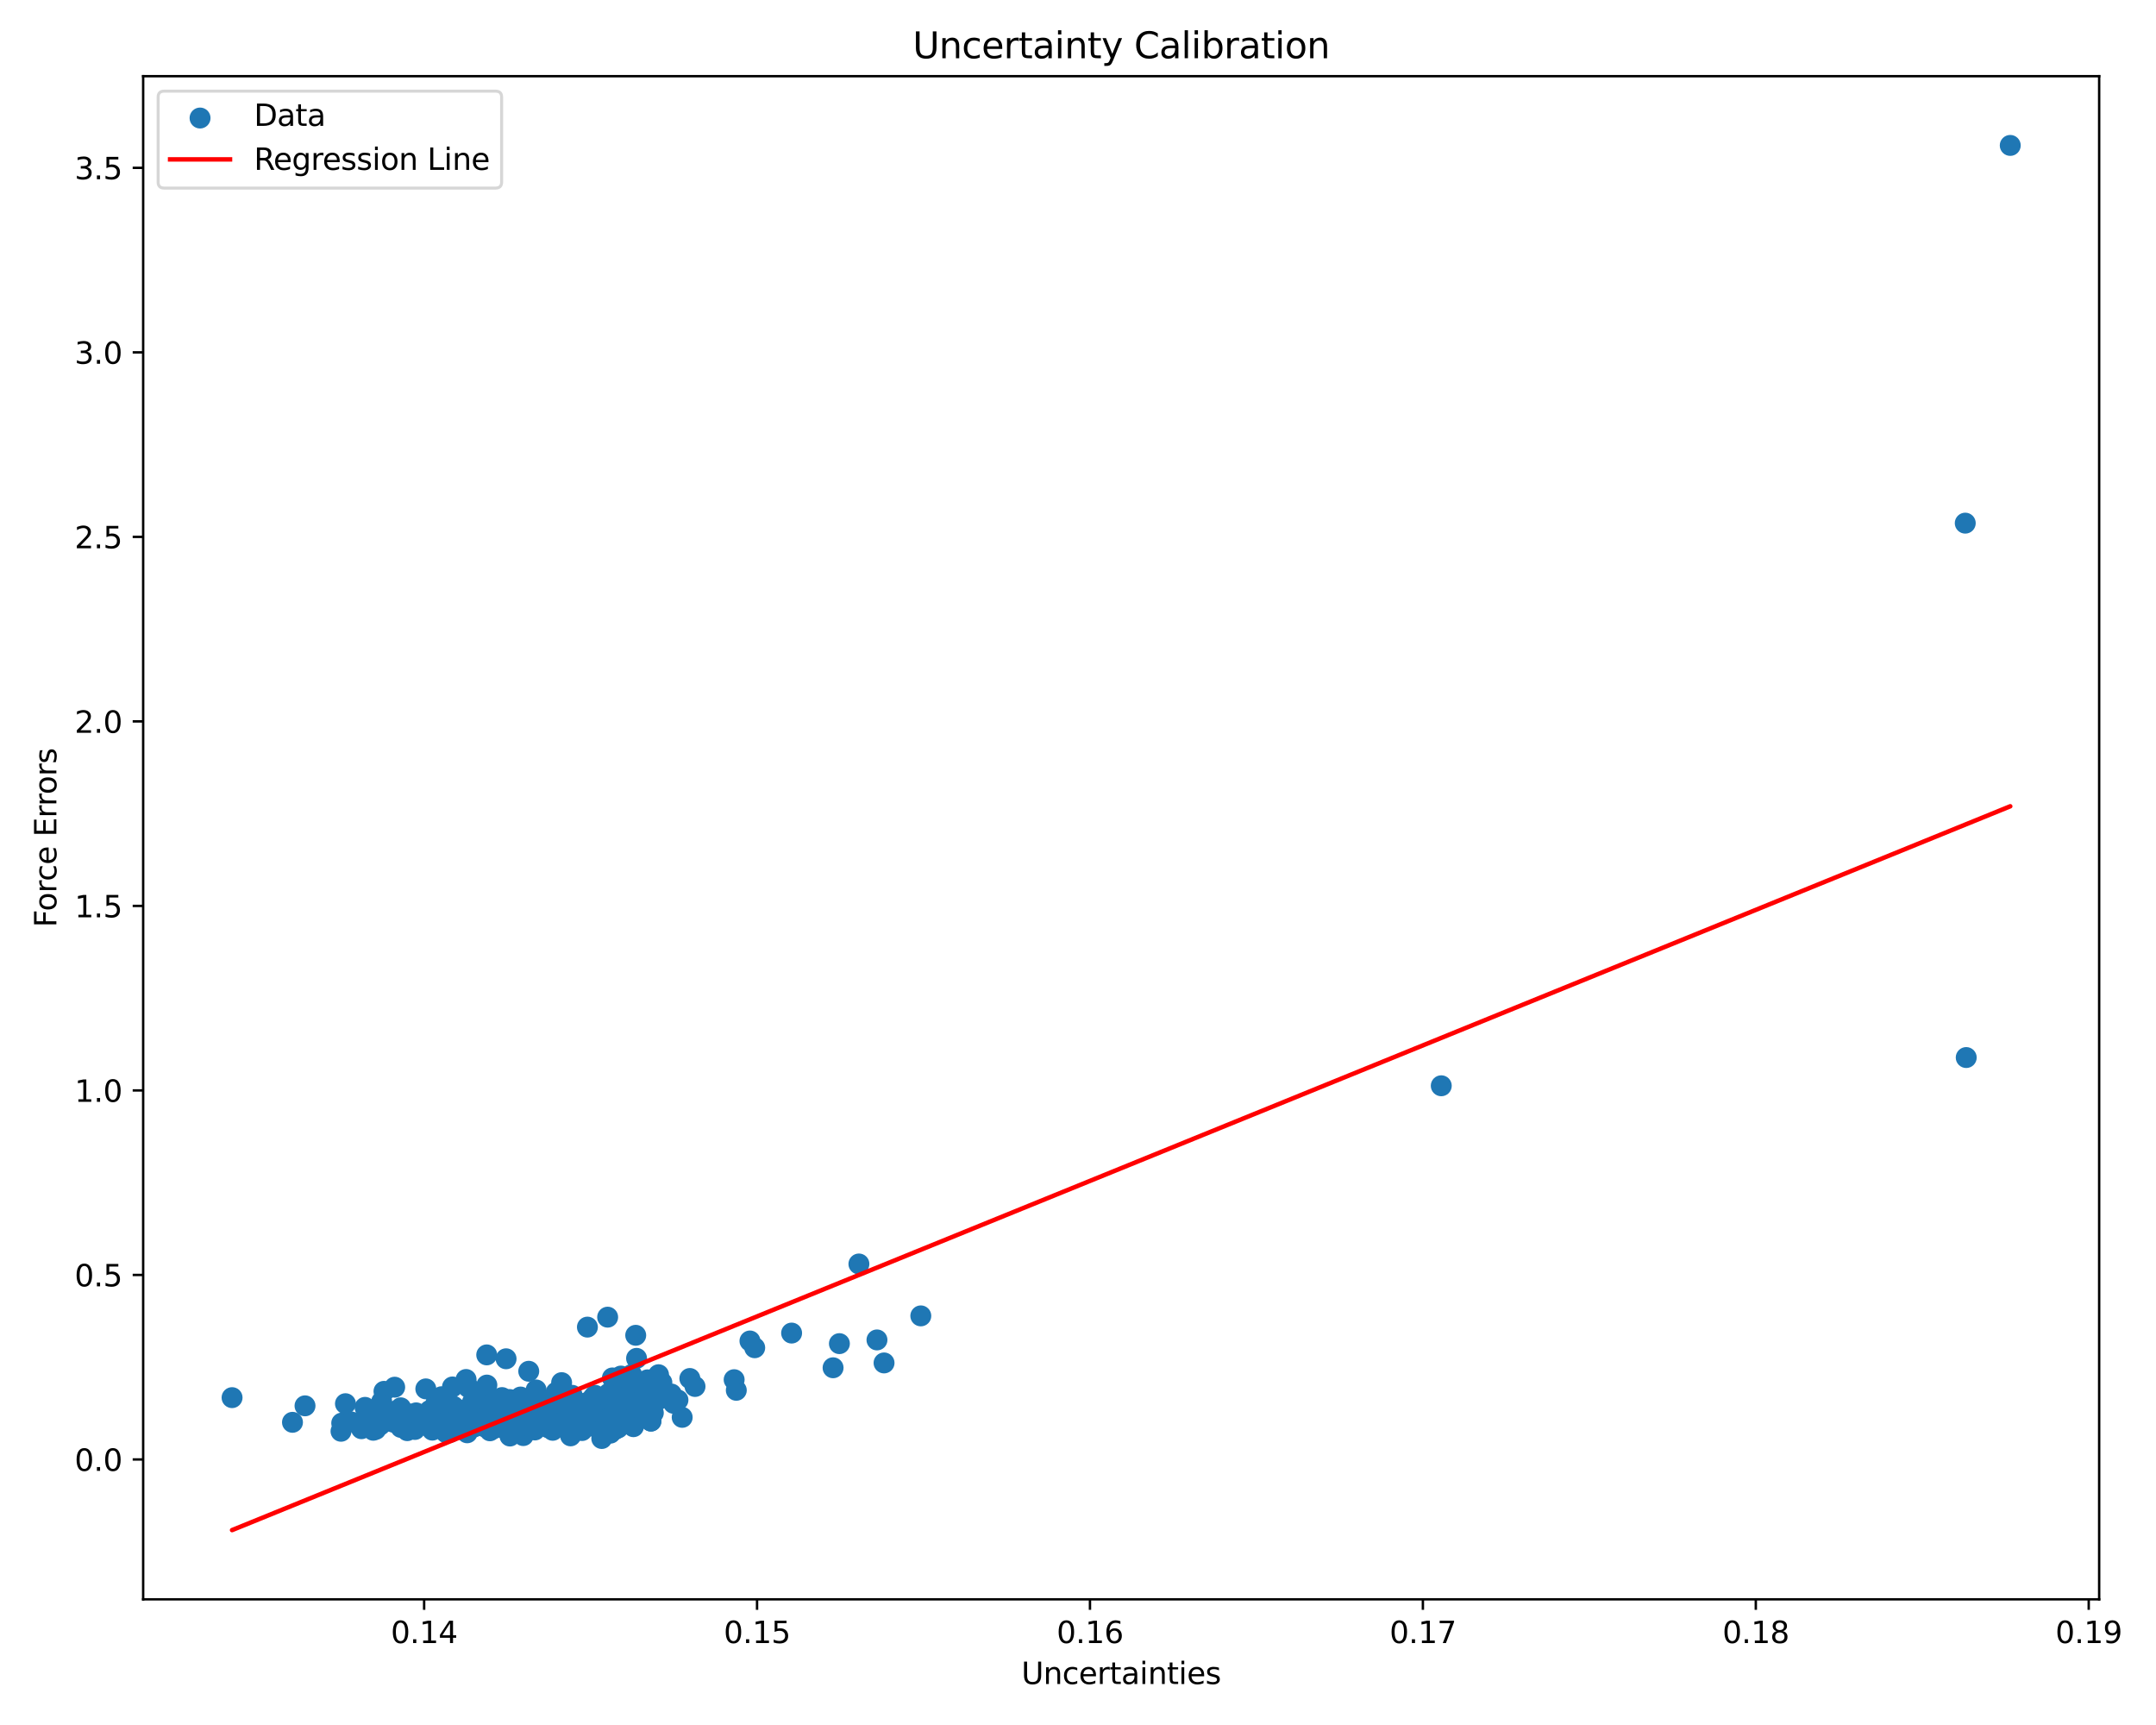 <?xml version="1.0" encoding="utf-8" standalone="no"?>
<!DOCTYPE svg PUBLIC "-//W3C//DTD SVG 1.1//EN"
  "http://www.w3.org/Graphics/SVG/1.1/DTD/svg11.dtd">
<svg xmlns:xlink="http://www.w3.org/1999/xlink" width="720pt" height="576pt" viewBox="0 0 720 576" xmlns="http://www.w3.org/2000/svg" version="1.1">
 <defs>
  <style type="text/css">*{stroke-linejoin: round; stroke-linecap: butt}</style>
 </defs>
 <g id="figure_1">
  <g id="patch_1">
   <path d="M 0 576 
L 720 576 
L 720 0 
L 0 0 
z
" style="fill: #ffffff"/>
  </g>
  <g id="axes_1">
   <g id="patch_2">
    <path d="M 47.81 534.04 
L 701.019 534.04 
L 701.019 25.44 
L 47.81 25.44 
z
" style="fill: #ffffff"/>
   </g>
   <g id="PathCollection_1">
    <defs>
     <path id="m3837bfb528" d="M 0 3 
C 0.796 3 1.559 2.684 2.121 2.121 
C 2.684 1.559 3 0.796 3 0 
C 3 -0.796 2.684 -1.559 2.121 -2.121 
C 1.559 -2.684 0.796 -3 0 -3 
C -0.796 -3 -1.559 -2.684 -2.121 -2.121 
C -2.684 -1.559 -3 -0.796 -3 0 
C -3 0.796 -2.684 1.559 -2.121 2.121 
C -1.559 2.684 -0.796 3 0 3 
z
" style="stroke: #1f77b4"/>
    </defs>
    <g clip-path="url(#p2c89326de8)">
     <use xlink:href="#m3837bfb528" x="205.276" y="468.206" style="fill: #1f77b4; stroke: #1f77b4"/>
     <use xlink:href="#m3837bfb528" x="198.044" y="466.686" style="fill: #1f77b4; stroke: #1f77b4"/>
     <use xlink:href="#m3837bfb528" x="151.383" y="470.582" style="fill: #1f77b4; stroke: #1f77b4"/>
     <use xlink:href="#m3837bfb528" x="180.453" y="475.119" style="fill: #1f77b4; stroke: #1f77b4"/>
     <use xlink:href="#m3837bfb528" x="178.59" y="474.355" style="fill: #1f77b4; stroke: #1f77b4"/>
     <use xlink:href="#m3837bfb528" x="220.013" y="467.284" style="fill: #1f77b4; stroke: #1f77b4"/>
     <use xlink:href="#m3837bfb528" x="161.855" y="474.592" style="fill: #1f77b4; stroke: #1f77b4"/>
     <use xlink:href="#m3837bfb528" x="170.534" y="472.028" style="fill: #1f77b4; stroke: #1f77b4"/>
     <use xlink:href="#m3837bfb528" x="165.553" y="473.364" style="fill: #1f77b4; stroke: #1f77b4"/>
     <use xlink:href="#m3837bfb528" x="124.647" y="477.582" style="fill: #1f77b4; stroke: #1f77b4"/>
     <use xlink:href="#m3837bfb528" x="196.168" y="443.141" style="fill: #1f77b4; stroke: #1f77b4"/>
     <use xlink:href="#m3837bfb528" x="174.613" y="470.317" style="fill: #1f77b4; stroke: #1f77b4"/>
     <use xlink:href="#m3837bfb528" x="212.583" y="453.574" style="fill: #1f77b4; stroke: #1f77b4"/>
     <use xlink:href="#m3837bfb528" x="183.291" y="473.04" style="fill: #1f77b4; stroke: #1f77b4"/>
     <use xlink:href="#m3837bfb528" x="206.288" y="470.741" style="fill: #1f77b4; stroke: #1f77b4"/>
     <use xlink:href="#m3837bfb528" x="147.61" y="470.49" style="fill: #1f77b4; stroke: #1f77b4"/>
     <use xlink:href="#m3837bfb528" x="163.619" y="477.76" style="fill: #1f77b4; stroke: #1f77b4"/>
     <use xlink:href="#m3837bfb528" x="137.217" y="474.039" style="fill: #1f77b4; stroke: #1f77b4"/>
     <use xlink:href="#m3837bfb528" x="157.89" y="472.947" style="fill: #1f77b4; stroke: #1f77b4"/>
     <use xlink:href="#m3837bfb528" x="101.862" y="469.425" style="fill: #1f77b4; stroke: #1f77b4"/>
     <use xlink:href="#m3837bfb528" x="190.961" y="467.62" style="fill: #1f77b4; stroke: #1f77b4"/>
     <use xlink:href="#m3837bfb528" x="138.551" y="477.317" style="fill: #1f77b4; stroke: #1f77b4"/>
     <use xlink:href="#m3837bfb528" x="221.033" y="461.633" style="fill: #1f77b4; stroke: #1f77b4"/>
     <use xlink:href="#m3837bfb528" x="207.223" y="471.817" style="fill: #1f77b4; stroke: #1f77b4"/>
     <use xlink:href="#m3837bfb528" x="170.047" y="471.758" style="fill: #1f77b4; stroke: #1f77b4"/>
     <use xlink:href="#m3837bfb528" x="159.608" y="467.199" style="fill: #1f77b4; stroke: #1f77b4"/>
     <use xlink:href="#m3837bfb528" x="175.649" y="473.321" style="fill: #1f77b4; stroke: #1f77b4"/>
     <use xlink:href="#m3837bfb528" x="165.899" y="474.338" style="fill: #1f77b4; stroke: #1f77b4"/>
     <use xlink:href="#m3837bfb528" x="210.886" y="470.489" style="fill: #1f77b4; stroke: #1f77b4"/>
     <use xlink:href="#m3837bfb528" x="170.479" y="467.953" style="fill: #1f77b4; stroke: #1f77b4"/>
     <use xlink:href="#m3837bfb528" x="203.382" y="475.964" style="fill: #1f77b4; stroke: #1f77b4"/>
     <use xlink:href="#m3837bfb528" x="113.881" y="477.92" style="fill: #1f77b4; stroke: #1f77b4"/>
     <use xlink:href="#m3837bfb528" x="201.623" y="473.763" style="fill: #1f77b4; stroke: #1f77b4"/>
     <use xlink:href="#m3837bfb528" x="115.366" y="468.713" style="fill: #1f77b4; stroke: #1f77b4"/>
     <use xlink:href="#m3837bfb528" x="181.161" y="467.62" style="fill: #1f77b4; stroke: #1f77b4"/>
     <use xlink:href="#m3837bfb528" x="165.694" y="474.915" style="fill: #1f77b4; stroke: #1f77b4"/>
     <use xlink:href="#m3837bfb528" x="188.082" y="468.267" style="fill: #1f77b4; stroke: #1f77b4"/>
     <use xlink:href="#m3837bfb528" x="200.959" y="480.337" style="fill: #1f77b4; stroke: #1f77b4"/>
     <use xlink:href="#m3837bfb528" x="176.589" y="474.601" style="fill: #1f77b4; stroke: #1f77b4"/>
     <use xlink:href="#m3837bfb528" x="165.437" y="471.989" style="fill: #1f77b4; stroke: #1f77b4"/>
     <use xlink:href="#m3837bfb528" x="148.962" y="478.391" style="fill: #1f77b4; stroke: #1f77b4"/>
     <use xlink:href="#m3837bfb528" x="170.536" y="473.492" style="fill: #1f77b4; stroke: #1f77b4"/>
     <use xlink:href="#m3837bfb528" x="245.17" y="460.696" style="fill: #1f77b4; stroke: #1f77b4"/>
     <use xlink:href="#m3837bfb528" x="193.247" y="474.214" style="fill: #1f77b4; stroke: #1f77b4"/>
     <use xlink:href="#m3837bfb528" x="158.36" y="476.479" style="fill: #1f77b4; stroke: #1f77b4"/>
     <use xlink:href="#m3837bfb528" x="227.817" y="473.271" style="fill: #1f77b4; stroke: #1f77b4"/>
     <use xlink:href="#m3837bfb528" x="169.005" y="453.713" style="fill: #1f77b4; stroke: #1f77b4"/>
     <use xlink:href="#m3837bfb528" x="182.46" y="475.296" style="fill: #1f77b4; stroke: #1f77b4"/>
     <use xlink:href="#m3837bfb528" x="159.415" y="475.01" style="fill: #1f77b4; stroke: #1f77b4"/>
     <use xlink:href="#m3837bfb528" x="168.29" y="476.923" style="fill: #1f77b4; stroke: #1f77b4"/>
     <use xlink:href="#m3837bfb528" x="198.559" y="474.419" style="fill: #1f77b4; stroke: #1f77b4"/>
     <use xlink:href="#m3837bfb528" x="126.949" y="475.844" style="fill: #1f77b4; stroke: #1f77b4"/>
     <use xlink:href="#m3837bfb528" x="212.578" y="474.291" style="fill: #1f77b4; stroke: #1f77b4"/>
     <use xlink:href="#m3837bfb528" x="159.152" y="476.055" style="fill: #1f77b4; stroke: #1f77b4"/>
     <use xlink:href="#m3837bfb528" x="122.568" y="471.098" style="fill: #1f77b4; stroke: #1f77b4"/>
     <use xlink:href="#m3837bfb528" x="209.482" y="461.861" style="fill: #1f77b4; stroke: #1f77b4"/>
     <use xlink:href="#m3837bfb528" x="191.925" y="473.067" style="fill: #1f77b4; stroke: #1f77b4"/>
     <use xlink:href="#m3837bfb528" x="671.328" y="48.558" style="fill: #1f77b4; stroke: #1f77b4"/>
     <use xlink:href="#m3837bfb528" x="97.675" y="474.929" style="fill: #1f77b4; stroke: #1f77b4"/>
     <use xlink:href="#m3837bfb528" x="146.445" y="474.002" style="fill: #1f77b4; stroke: #1f77b4"/>
     <use xlink:href="#m3837bfb528" x="151.109" y="463.121" style="fill: #1f77b4; stroke: #1f77b4"/>
     <use xlink:href="#m3837bfb528" x="169.479" y="474.263" style="fill: #1f77b4; stroke: #1f77b4"/>
     <use xlink:href="#m3837bfb528" x="148.838" y="473.125" style="fill: #1f77b4; stroke: #1f77b4"/>
     <use xlink:href="#m3837bfb528" x="161.867" y="464.054" style="fill: #1f77b4; stroke: #1f77b4"/>
     <use xlink:href="#m3837bfb528" x="161.421" y="476.255" style="fill: #1f77b4; stroke: #1f77b4"/>
     <use xlink:href="#m3837bfb528" x="158.055" y="473.009" style="fill: #1f77b4; stroke: #1f77b4"/>
     <use xlink:href="#m3837bfb528" x="206.401" y="476.825" style="fill: #1f77b4; stroke: #1f77b4"/>
     <use xlink:href="#m3837bfb528" x="186.689" y="475.704" style="fill: #1f77b4; stroke: #1f77b4"/>
     <use xlink:href="#m3837bfb528" x="146.584" y="476" style="fill: #1f77b4; stroke: #1f77b4"/>
     <use xlink:href="#m3837bfb528" x="187.809" y="474.459" style="fill: #1f77b4; stroke: #1f77b4"/>
     <use xlink:href="#m3837bfb528" x="148.884" y="468.071" style="fill: #1f77b4; stroke: #1f77b4"/>
     <use xlink:href="#m3837bfb528" x="147.573" y="475.132" style="fill: #1f77b4; stroke: #1f77b4"/>
     <use xlink:href="#m3837bfb528" x="167.151" y="473.68" style="fill: #1f77b4; stroke: #1f77b4"/>
     <use xlink:href="#m3837bfb528" x="200.565" y="471.841" style="fill: #1f77b4; stroke: #1f77b4"/>
     <use xlink:href="#m3837bfb528" x="158.665" y="475.024" style="fill: #1f77b4; stroke: #1f77b4"/>
     <use xlink:href="#m3837bfb528" x="174.875" y="475.345" style="fill: #1f77b4; stroke: #1f77b4"/>
     <use xlink:href="#m3837bfb528" x="202.926" y="439.818" style="fill: #1f77b4; stroke: #1f77b4"/>
     <use xlink:href="#m3837bfb528" x="174.752" y="479.36" style="fill: #1f77b4; stroke: #1f77b4"/>
     <use xlink:href="#m3837bfb528" x="145.706" y="474.3" style="fill: #1f77b4; stroke: #1f77b4"/>
     <use xlink:href="#m3837bfb528" x="176.793" y="471.691" style="fill: #1f77b4; stroke: #1f77b4"/>
     <use xlink:href="#m3837bfb528" x="163.895" y="471.123" style="fill: #1f77b4; stroke: #1f77b4"/>
     <use xlink:href="#m3837bfb528" x="208.511" y="474.867" style="fill: #1f77b4; stroke: #1f77b4"/>
     <use xlink:href="#m3837bfb528" x="192.984" y="469.475" style="fill: #1f77b4; stroke: #1f77b4"/>
     <use xlink:href="#m3837bfb528" x="148.402" y="475.207" style="fill: #1f77b4; stroke: #1f77b4"/>
     <use xlink:href="#m3837bfb528" x="245.889" y="464.239" style="fill: #1f77b4; stroke: #1f77b4"/>
     <use xlink:href="#m3837bfb528" x="191.542" y="471.9" style="fill: #1f77b4; stroke: #1f77b4"/>
     <use xlink:href="#m3837bfb528" x="191.056" y="467.889" style="fill: #1f77b4; stroke: #1f77b4"/>
     <use xlink:href="#m3837bfb528" x="210.343" y="464.394" style="fill: #1f77b4; stroke: #1f77b4"/>
     <use xlink:href="#m3837bfb528" x="210.934" y="458.99" style="fill: #1f77b4; stroke: #1f77b4"/>
     <use xlink:href="#m3837bfb528" x="156.589" y="472.825" style="fill: #1f77b4; stroke: #1f77b4"/>
     <use xlink:href="#m3837bfb528" x="176.891" y="475.08" style="fill: #1f77b4; stroke: #1f77b4"/>
     <use xlink:href="#m3837bfb528" x="162.59" y="462.496" style="fill: #1f77b4; stroke: #1f77b4"/>
     <use xlink:href="#m3837bfb528" x="207.303" y="473.862" style="fill: #1f77b4; stroke: #1f77b4"/>
     <use xlink:href="#m3837bfb528" x="190.949" y="469.582" style="fill: #1f77b4; stroke: #1f77b4"/>
     <use xlink:href="#m3837bfb528" x="205.362" y="477.338" style="fill: #1f77b4; stroke: #1f77b4"/>
     <use xlink:href="#m3837bfb528" x="198.708" y="465.91" style="fill: #1f77b4; stroke: #1f77b4"/>
     <use xlink:href="#m3837bfb528" x="175.245" y="474.897" style="fill: #1f77b4; stroke: #1f77b4"/>
     <use xlink:href="#m3837bfb528" x="191.252" y="470.79" style="fill: #1f77b4; stroke: #1f77b4"/>
     <use xlink:href="#m3837bfb528" x="140.124" y="474.182" style="fill: #1f77b4; stroke: #1f77b4"/>
     <use xlink:href="#m3837bfb528" x="212.455" y="471.137" style="fill: #1f77b4; stroke: #1f77b4"/>
     <use xlink:href="#m3837bfb528" x="150.03" y="474.578" style="fill: #1f77b4; stroke: #1f77b4"/>
     <use xlink:href="#m3837bfb528" x="192.086" y="475.077" style="fill: #1f77b4; stroke: #1f77b4"/>
     <use xlink:href="#m3837bfb528" x="164.944" y="469.486" style="fill: #1f77b4; stroke: #1f77b4"/>
     <use xlink:href="#m3837bfb528" x="167.271" y="474.507" style="fill: #1f77b4; stroke: #1f77b4"/>
     <use xlink:href="#m3837bfb528" x="190.369" y="474.856" style="fill: #1f77b4; stroke: #1f77b4"/>
     <use xlink:href="#m3837bfb528" x="175.239" y="474.478" style="fill: #1f77b4; stroke: #1f77b4"/>
     <use xlink:href="#m3837bfb528" x="133.871" y="476.636" style="fill: #1f77b4; stroke: #1f77b4"/>
     <use xlink:href="#m3837bfb528" x="163.21" y="476.151" style="fill: #1f77b4; stroke: #1f77b4"/>
     <use xlink:href="#m3837bfb528" x="200.114" y="472.956" style="fill: #1f77b4; stroke: #1f77b4"/>
     <use xlink:href="#m3837bfb528" x="135.84" y="475.82" style="fill: #1f77b4; stroke: #1f77b4"/>
     <use xlink:href="#m3837bfb528" x="178.72" y="475.769" style="fill: #1f77b4; stroke: #1f77b4"/>
     <use xlink:href="#m3837bfb528" x="160.622" y="474.084" style="fill: #1f77b4; stroke: #1f77b4"/>
     <use xlink:href="#m3837bfb528" x="194.383" y="477.679" style="fill: #1f77b4; stroke: #1f77b4"/>
     <use xlink:href="#m3837bfb528" x="210.99" y="472.27" style="fill: #1f77b4; stroke: #1f77b4"/>
     <use xlink:href="#m3837bfb528" x="147.682" y="472.361" style="fill: #1f77b4; stroke: #1f77b4"/>
     <use xlink:href="#m3837bfb528" x="185.105" y="470.231" style="fill: #1f77b4; stroke: #1f77b4"/>
     <use xlink:href="#m3837bfb528" x="185.923" y="472.68" style="fill: #1f77b4; stroke: #1f77b4"/>
     <use xlink:href="#m3837bfb528" x="172.521" y="468.895" style="fill: #1f77b4; stroke: #1f77b4"/>
     <use xlink:href="#m3837bfb528" x="207.911" y="467.132" style="fill: #1f77b4; stroke: #1f77b4"/>
     <use xlink:href="#m3837bfb528" x="160.301" y="471.393" style="fill: #1f77b4; stroke: #1f77b4"/>
     <use xlink:href="#m3837bfb528" x="203.258" y="465.297" style="fill: #1f77b4; stroke: #1f77b4"/>
     <use xlink:href="#m3837bfb528" x="165.806" y="470.716" style="fill: #1f77b4; stroke: #1f77b4"/>
     <use xlink:href="#m3837bfb528" x="150.654" y="473.167" style="fill: #1f77b4; stroke: #1f77b4"/>
     <use xlink:href="#m3837bfb528" x="209.377" y="460.291" style="fill: #1f77b4; stroke: #1f77b4"/>
     <use xlink:href="#m3837bfb528" x="161.705" y="474.251" style="fill: #1f77b4; stroke: #1f77b4"/>
     <use xlink:href="#m3837bfb528" x="195.269" y="470.259" style="fill: #1f77b4; stroke: #1f77b4"/>
     <use xlink:href="#m3837bfb528" x="159.745" y="475.457" style="fill: #1f77b4; stroke: #1f77b4"/>
     <use xlink:href="#m3837bfb528" x="172.703" y="469.934" style="fill: #1f77b4; stroke: #1f77b4"/>
     <use xlink:href="#m3837bfb528" x="209.47" y="466.417" style="fill: #1f77b4; stroke: #1f77b4"/>
     <use xlink:href="#m3837bfb528" x="192.491" y="471.833" style="fill: #1f77b4; stroke: #1f77b4"/>
     <use xlink:href="#m3837bfb528" x="162.415" y="476.646" style="fill: #1f77b4; stroke: #1f77b4"/>
     <use xlink:href="#m3837bfb528" x="202.916" y="473.959" style="fill: #1f77b4; stroke: #1f77b4"/>
     <use xlink:href="#m3837bfb528" x="171.821" y="473.28" style="fill: #1f77b4; stroke: #1f77b4"/>
     <use xlink:href="#m3837bfb528" x="131.669" y="472.419" style="fill: #1f77b4; stroke: #1f77b4"/>
     <use xlink:href="#m3837bfb528" x="151.125" y="471.863" style="fill: #1f77b4; stroke: #1f77b4"/>
     <use xlink:href="#m3837bfb528" x="154.495" y="472.552" style="fill: #1f77b4; stroke: #1f77b4"/>
     <use xlink:href="#m3837bfb528" x="158.163" y="473.208" style="fill: #1f77b4; stroke: #1f77b4"/>
     <use xlink:href="#m3837bfb528" x="206.413" y="466.875" style="fill: #1f77b4; stroke: #1f77b4"/>
     <use xlink:href="#m3837bfb528" x="131.697" y="471.277" style="fill: #1f77b4; stroke: #1f77b4"/>
     <use xlink:href="#m3837bfb528" x="220.338" y="462.475" style="fill: #1f77b4; stroke: #1f77b4"/>
     <use xlink:href="#m3837bfb528" x="194.705" y="476.294" style="fill: #1f77b4; stroke: #1f77b4"/>
     <use xlink:href="#m3837bfb528" x="151.249" y="473.619" style="fill: #1f77b4; stroke: #1f77b4"/>
     <use xlink:href="#m3837bfb528" x="149.942" y="476.225" style="fill: #1f77b4; stroke: #1f77b4"/>
     <use xlink:href="#m3837bfb528" x="217.39" y="474.519" style="fill: #1f77b4; stroke: #1f77b4"/>
     <use xlink:href="#m3837bfb528" x="173.686" y="475.841" style="fill: #1f77b4; stroke: #1f77b4"/>
     <use xlink:href="#m3837bfb528" x="163.961" y="474.919" style="fill: #1f77b4; stroke: #1f77b4"/>
     <use xlink:href="#m3837bfb528" x="186.432" y="466.185" style="fill: #1f77b4; stroke: #1f77b4"/>
     <use xlink:href="#m3837bfb528" x="194.572" y="471.582" style="fill: #1f77b4; stroke: #1f77b4"/>
     <use xlink:href="#m3837bfb528" x="307.506" y="439.39" style="fill: #1f77b4; stroke: #1f77b4"/>
     <use xlink:href="#m3837bfb528" x="142.204" y="463.768" style="fill: #1f77b4; stroke: #1f77b4"/>
     <use xlink:href="#m3837bfb528" x="137.369" y="475.763" style="fill: #1f77b4; stroke: #1f77b4"/>
     <use xlink:href="#m3837bfb528" x="204.606" y="474.055" style="fill: #1f77b4; stroke: #1f77b4"/>
     <use xlink:href="#m3837bfb528" x="215.654" y="471.583" style="fill: #1f77b4; stroke: #1f77b4"/>
     <use xlink:href="#m3837bfb528" x="147.36" y="470.425" style="fill: #1f77b4; stroke: #1f77b4"/>
     <use xlink:href="#m3837bfb528" x="153.218" y="473.105" style="fill: #1f77b4; stroke: #1f77b4"/>
     <use xlink:href="#m3837bfb528" x="189.857" y="472.947" style="fill: #1f77b4; stroke: #1f77b4"/>
     <use xlink:href="#m3837bfb528" x="209.157" y="468.383" style="fill: #1f77b4; stroke: #1f77b4"/>
     <use xlink:href="#m3837bfb528" x="216.196" y="465.836" style="fill: #1f77b4; stroke: #1f77b4"/>
     <use xlink:href="#m3837bfb528" x="656.301" y="174.686" style="fill: #1f77b4; stroke: #1f77b4"/>
     <use xlink:href="#m3837bfb528" x="165.723" y="472.792" style="fill: #1f77b4; stroke: #1f77b4"/>
     <use xlink:href="#m3837bfb528" x="481.315" y="362.554" style="fill: #1f77b4; stroke: #1f77b4"/>
     <use xlink:href="#m3837bfb528" x="134.997" y="475.174" style="fill: #1f77b4; stroke: #1f77b4"/>
     <use xlink:href="#m3837bfb528" x="173.686" y="473.157" style="fill: #1f77b4; stroke: #1f77b4"/>
     <use xlink:href="#m3837bfb528" x="167.922" y="473.5" style="fill: #1f77b4; stroke: #1f77b4"/>
     <use xlink:href="#m3837bfb528" x="202.473" y="467.616" style="fill: #1f77b4; stroke: #1f77b4"/>
     <use xlink:href="#m3837bfb528" x="120.834" y="474.475" style="fill: #1f77b4; stroke: #1f77b4"/>
     <use xlink:href="#m3837bfb528" x="156.84" y="475.07" style="fill: #1f77b4; stroke: #1f77b4"/>
     <use xlink:href="#m3837bfb528" x="292.865" y="447.419" style="fill: #1f77b4; stroke: #1f77b4"/>
     <use xlink:href="#m3837bfb528" x="203.822" y="468.801" style="fill: #1f77b4; stroke: #1f77b4"/>
     <use xlink:href="#m3837bfb528" x="185.182" y="471.473" style="fill: #1f77b4; stroke: #1f77b4"/>
     <use xlink:href="#m3837bfb528" x="212.298" y="445.873" style="fill: #1f77b4; stroke: #1f77b4"/>
     <use xlink:href="#m3837bfb528" x="165.859" y="476.335" style="fill: #1f77b4; stroke: #1f77b4"/>
     <use xlink:href="#m3837bfb528" x="214.457" y="465.837" style="fill: #1f77b4; stroke: #1f77b4"/>
     <use xlink:href="#m3837bfb528" x="215.784" y="467.731" style="fill: #1f77b4; stroke: #1f77b4"/>
     <use xlink:href="#m3837bfb528" x="202.634" y="466.375" style="fill: #1f77b4; stroke: #1f77b4"/>
     <use xlink:href="#m3837bfb528" x="162.346" y="473.62" style="fill: #1f77b4; stroke: #1f77b4"/>
     <use xlink:href="#m3837bfb528" x="190.134" y="477.44" style="fill: #1f77b4; stroke: #1f77b4"/>
     <use xlink:href="#m3837bfb528" x="212.315" y="465.171" style="fill: #1f77b4; stroke: #1f77b4"/>
     <use xlink:href="#m3837bfb528" x="151.442" y="469.591" style="fill: #1f77b4; stroke: #1f77b4"/>
     <use xlink:href="#m3837bfb528" x="264.36" y="445.129" style="fill: #1f77b4; stroke: #1f77b4"/>
     <use xlink:href="#m3837bfb528" x="166.223" y="475.908" style="fill: #1f77b4; stroke: #1f77b4"/>
     <use xlink:href="#m3837bfb528" x="185.731" y="464.905" style="fill: #1f77b4; stroke: #1f77b4"/>
     <use xlink:href="#m3837bfb528" x="191.683" y="476.345" style="fill: #1f77b4; stroke: #1f77b4"/>
     <use xlink:href="#m3837bfb528" x="213.087" y="471.659" style="fill: #1f77b4; stroke: #1f77b4"/>
     <use xlink:href="#m3837bfb528" x="252.037" y="450.03" style="fill: #1f77b4; stroke: #1f77b4"/>
     <use xlink:href="#m3837bfb528" x="161.286" y="470.291" style="fill: #1f77b4; stroke: #1f77b4"/>
     <use xlink:href="#m3837bfb528" x="202.536" y="471.844" style="fill: #1f77b4; stroke: #1f77b4"/>
     <use xlink:href="#m3837bfb528" x="141.543" y="475.459" style="fill: #1f77b4; stroke: #1f77b4"/>
     <use xlink:href="#m3837bfb528" x="155.648" y="460.63" style="fill: #1f77b4; stroke: #1f77b4"/>
     <use xlink:href="#m3837bfb528" x="146.277" y="474.809" style="fill: #1f77b4; stroke: #1f77b4"/>
     <use xlink:href="#m3837bfb528" x="148.703" y="472.2" style="fill: #1f77b4; stroke: #1f77b4"/>
     <use xlink:href="#m3837bfb528" x="184.59" y="477.597" style="fill: #1f77b4; stroke: #1f77b4"/>
     <use xlink:href="#m3837bfb528" x="203.419" y="475.45" style="fill: #1f77b4; stroke: #1f77b4"/>
     <use xlink:href="#m3837bfb528" x="212.847" y="471.549" style="fill: #1f77b4; stroke: #1f77b4"/>
     <use xlink:href="#m3837bfb528" x="150.119" y="471.449" style="fill: #1f77b4; stroke: #1f77b4"/>
     <use xlink:href="#m3837bfb528" x="286.835" y="422.06" style="fill: #1f77b4; stroke: #1f77b4"/>
     <use xlink:href="#m3837bfb528" x="165.038" y="476.966" style="fill: #1f77b4; stroke: #1f77b4"/>
     <use xlink:href="#m3837bfb528" x="211.249" y="473.045" style="fill: #1f77b4; stroke: #1f77b4"/>
     <use xlink:href="#m3837bfb528" x="143.491" y="470.983" style="fill: #1f77b4; stroke: #1f77b4"/>
     <use xlink:href="#m3837bfb528" x="186.398" y="469.082" style="fill: #1f77b4; stroke: #1f77b4"/>
     <use xlink:href="#m3837bfb528" x="137.24" y="475.248" style="fill: #1f77b4; stroke: #1f77b4"/>
     <use xlink:href="#m3837bfb528" x="199.276" y="473.251" style="fill: #1f77b4; stroke: #1f77b4"/>
     <use xlink:href="#m3837bfb528" x="167.367" y="471.145" style="fill: #1f77b4; stroke: #1f77b4"/>
     <use xlink:href="#m3837bfb528" x="167.797" y="476.124" style="fill: #1f77b4; stroke: #1f77b4"/>
     <use xlink:href="#m3837bfb528" x="163.839" y="473.652" style="fill: #1f77b4; stroke: #1f77b4"/>
     <use xlink:href="#m3837bfb528" x="203.501" y="467.889" style="fill: #1f77b4; stroke: #1f77b4"/>
     <use xlink:href="#m3837bfb528" x="179.049" y="476.49" style="fill: #1f77b4; stroke: #1f77b4"/>
     <use xlink:href="#m3837bfb528" x="187.554" y="461.683" style="fill: #1f77b4; stroke: #1f77b4"/>
     <use xlink:href="#m3837bfb528" x="179.039" y="464.122" style="fill: #1f77b4; stroke: #1f77b4"/>
     <use xlink:href="#m3837bfb528" x="165.6" y="476.397" style="fill: #1f77b4; stroke: #1f77b4"/>
     <use xlink:href="#m3837bfb528" x="143.779" y="473.633" style="fill: #1f77b4; stroke: #1f77b4"/>
     <use xlink:href="#m3837bfb528" x="176.135" y="474.803" style="fill: #1f77b4; stroke: #1f77b4"/>
     <use xlink:href="#m3837bfb528" x="176.575" y="457.882" style="fill: #1f77b4; stroke: #1f77b4"/>
     <use xlink:href="#m3837bfb528" x="183.137" y="476.761" style="fill: #1f77b4; stroke: #1f77b4"/>
     <use xlink:href="#m3837bfb528" x="131.428" y="474.91" style="fill: #1f77b4; stroke: #1f77b4"/>
     <use xlink:href="#m3837bfb528" x="166.078" y="472.059" style="fill: #1f77b4; stroke: #1f77b4"/>
     <use xlink:href="#m3837bfb528" x="133.831" y="470.085" style="fill: #1f77b4; stroke: #1f77b4"/>
     <use xlink:href="#m3837bfb528" x="128.23" y="464.588" style="fill: #1f77b4; stroke: #1f77b4"/>
     <use xlink:href="#m3837bfb528" x="175.955" y="472.107" style="fill: #1f77b4; stroke: #1f77b4"/>
     <use xlink:href="#m3837bfb528" x="151.608" y="470.339" style="fill: #1f77b4; stroke: #1f77b4"/>
     <use xlink:href="#m3837bfb528" x="202.24" y="467.424" style="fill: #1f77b4; stroke: #1f77b4"/>
     <use xlink:href="#m3837bfb528" x="173.862" y="473.565" style="fill: #1f77b4; stroke: #1f77b4"/>
     <use xlink:href="#m3837bfb528" x="195.272" y="476.112" style="fill: #1f77b4; stroke: #1f77b4"/>
     <use xlink:href="#m3837bfb528" x="175.692" y="473.759" style="fill: #1f77b4; stroke: #1f77b4"/>
     <use xlink:href="#m3837bfb528" x="153.719" y="470.835" style="fill: #1f77b4; stroke: #1f77b4"/>
     <use xlink:href="#m3837bfb528" x="144.393" y="471.79" style="fill: #1f77b4; stroke: #1f77b4"/>
     <use xlink:href="#m3837bfb528" x="177.988" y="469.847" style="fill: #1f77b4; stroke: #1f77b4"/>
     <use xlink:href="#m3837bfb528" x="154.607" y="475.027" style="fill: #1f77b4; stroke: #1f77b4"/>
     <use xlink:href="#m3837bfb528" x="211.535" y="476.39" style="fill: #1f77b4; stroke: #1f77b4"/>
     <use xlink:href="#m3837bfb528" x="157.164" y="475.004" style="fill: #1f77b4; stroke: #1f77b4"/>
     <use xlink:href="#m3837bfb528" x="178.661" y="468.656" style="fill: #1f77b4; stroke: #1f77b4"/>
     <use xlink:href="#m3837bfb528" x="172.344" y="476.59" style="fill: #1f77b4; stroke: #1f77b4"/>
     <use xlink:href="#m3837bfb528" x="195.658" y="468.44" style="fill: #1f77b4; stroke: #1f77b4"/>
     <use xlink:href="#m3837bfb528" x="174.833" y="477.175" style="fill: #1f77b4; stroke: #1f77b4"/>
     <use xlink:href="#m3837bfb528" x="136.003" y="477.716" style="fill: #1f77b4; stroke: #1f77b4"/>
     <use xlink:href="#m3837bfb528" x="170.163" y="467.316" style="fill: #1f77b4; stroke: #1f77b4"/>
     <use xlink:href="#m3837bfb528" x="179.031" y="474.571" style="fill: #1f77b4; stroke: #1f77b4"/>
     <use xlink:href="#m3837bfb528" x="199.272" y="471.422" style="fill: #1f77b4; stroke: #1f77b4"/>
     <use xlink:href="#m3837bfb528" x="215.939" y="468.418" style="fill: #1f77b4; stroke: #1f77b4"/>
     <use xlink:href="#m3837bfb528" x="136.183" y="474.753" style="fill: #1f77b4; stroke: #1f77b4"/>
     <use xlink:href="#m3837bfb528" x="210.773" y="464.142" style="fill: #1f77b4; stroke: #1f77b4"/>
     <use xlink:href="#m3837bfb528" x="155.045" y="474.972" style="fill: #1f77b4; stroke: #1f77b4"/>
     <use xlink:href="#m3837bfb528" x="163.404" y="470.29" style="fill: #1f77b4; stroke: #1f77b4"/>
     <use xlink:href="#m3837bfb528" x="128.456" y="474.783" style="fill: #1f77b4; stroke: #1f77b4"/>
     <use xlink:href="#m3837bfb528" x="149.278" y="477.689" style="fill: #1f77b4; stroke: #1f77b4"/>
     <use xlink:href="#m3837bfb528" x="210.681" y="469.275" style="fill: #1f77b4; stroke: #1f77b4"/>
     <use xlink:href="#m3837bfb528" x="210.37" y="466.497" style="fill: #1f77b4; stroke: #1f77b4"/>
     <use xlink:href="#m3837bfb528" x="204.515" y="460.111" style="fill: #1f77b4; stroke: #1f77b4"/>
     <use xlink:href="#m3837bfb528" x="211.359" y="474.194" style="fill: #1f77b4; stroke: #1f77b4"/>
     <use xlink:href="#m3837bfb528" x="209.803" y="471.722" style="fill: #1f77b4; stroke: #1f77b4"/>
     <use xlink:href="#m3837bfb528" x="167.205" y="467.488" style="fill: #1f77b4; stroke: #1f77b4"/>
     <use xlink:href="#m3837bfb528" x="210.279" y="467.971" style="fill: #1f77b4; stroke: #1f77b4"/>
     <use xlink:href="#m3837bfb528" x="131.806" y="463.201" style="fill: #1f77b4; stroke: #1f77b4"/>
     <use xlink:href="#m3837bfb528" x="155.938" y="478.04" style="fill: #1f77b4; stroke: #1f77b4"/>
     <use xlink:href="#m3837bfb528" x="166.797" y="469.401" style="fill: #1f77b4; stroke: #1f77b4"/>
     <use xlink:href="#m3837bfb528" x="124.039" y="473.066" style="fill: #1f77b4; stroke: #1f77b4"/>
     <use xlink:href="#m3837bfb528" x="161.266" y="474.156" style="fill: #1f77b4; stroke: #1f77b4"/>
     <use xlink:href="#m3837bfb528" x="216.23" y="471.873" style="fill: #1f77b4; stroke: #1f77b4"/>
     <use xlink:href="#m3837bfb528" x="175.198" y="470.843" style="fill: #1f77b4; stroke: #1f77b4"/>
     <use xlink:href="#m3837bfb528" x="205.128" y="475.656" style="fill: #1f77b4; stroke: #1f77b4"/>
     <use xlink:href="#m3837bfb528" x="198.724" y="472.305" style="fill: #1f77b4; stroke: #1f77b4"/>
     <use xlink:href="#m3837bfb528" x="143.196" y="475.169" style="fill: #1f77b4; stroke: #1f77b4"/>
     <use xlink:href="#m3837bfb528" x="155.059" y="474.106" style="fill: #1f77b4; stroke: #1f77b4"/>
     <use xlink:href="#m3837bfb528" x="203.371" y="466.651" style="fill: #1f77b4; stroke: #1f77b4"/>
     <use xlink:href="#m3837bfb528" x="199.52" y="471.15" style="fill: #1f77b4; stroke: #1f77b4"/>
     <use xlink:href="#m3837bfb528" x="175.52" y="470.319" style="fill: #1f77b4; stroke: #1f77b4"/>
     <use xlink:href="#m3837bfb528" x="175.377" y="476.305" style="fill: #1f77b4; stroke: #1f77b4"/>
     <use xlink:href="#m3837bfb528" x="161.735" y="472.849" style="fill: #1f77b4; stroke: #1f77b4"/>
     <use xlink:href="#m3837bfb528" x="158.894" y="469.777" style="fill: #1f77b4; stroke: #1f77b4"/>
     <use xlink:href="#m3837bfb528" x="217.389" y="474.519" style="fill: #1f77b4; stroke: #1f77b4"/>
     <use xlink:href="#m3837bfb528" x="278.209" y="456.717" style="fill: #1f77b4; stroke: #1f77b4"/>
     <use xlink:href="#m3837bfb528" x="216.936" y="464.52" style="fill: #1f77b4; stroke: #1f77b4"/>
     <use xlink:href="#m3837bfb528" x="207.358" y="459.486" style="fill: #1f77b4; stroke: #1f77b4"/>
     <use xlink:href="#m3837bfb528" x="160.835" y="465.77" style="fill: #1f77b4; stroke: #1f77b4"/>
     <use xlink:href="#m3837bfb528" x="203.849" y="478.549" style="fill: #1f77b4; stroke: #1f77b4"/>
     <use xlink:href="#m3837bfb528" x="198.309" y="476.288" style="fill: #1f77b4; stroke: #1f77b4"/>
     <use xlink:href="#m3837bfb528" x="199.545" y="472.745" style="fill: #1f77b4; stroke: #1f77b4"/>
     <use xlink:href="#m3837bfb528" x="204.784" y="472.969" style="fill: #1f77b4; stroke: #1f77b4"/>
     <use xlink:href="#m3837bfb528" x="230.375" y="460.294" style="fill: #1f77b4; stroke: #1f77b4"/>
     <use xlink:href="#m3837bfb528" x="211.842" y="467.997" style="fill: #1f77b4; stroke: #1f77b4"/>
     <use xlink:href="#m3837bfb528" x="147.696" y="473.27" style="fill: #1f77b4; stroke: #1f77b4"/>
     <use xlink:href="#m3837bfb528" x="150.181" y="474.461" style="fill: #1f77b4; stroke: #1f77b4"/>
     <use xlink:href="#m3837bfb528" x="178.116" y="470.897" style="fill: #1f77b4; stroke: #1f77b4"/>
     <use xlink:href="#m3837bfb528" x="193.312" y="472.983" style="fill: #1f77b4; stroke: #1f77b4"/>
     <use xlink:href="#m3837bfb528" x="120.7" y="477.064" style="fill: #1f77b4; stroke: #1f77b4"/>
     <use xlink:href="#m3837bfb528" x="224.2" y="465.482" style="fill: #1f77b4; stroke: #1f77b4"/>
     <use xlink:href="#m3837bfb528" x="157.787" y="468.165" style="fill: #1f77b4; stroke: #1f77b4"/>
     <use xlink:href="#m3837bfb528" x="216.237" y="460.742" style="fill: #1f77b4; stroke: #1f77b4"/>
     <use xlink:href="#m3837bfb528" x="168.293" y="471.833" style="fill: #1f77b4; stroke: #1f77b4"/>
     <use xlink:href="#m3837bfb528" x="187.212" y="464.038" style="fill: #1f77b4; stroke: #1f77b4"/>
     <use xlink:href="#m3837bfb528" x="153.525" y="476.812" style="fill: #1f77b4; stroke: #1f77b4"/>
     <use xlink:href="#m3837bfb528" x="205.135" y="468.574" style="fill: #1f77b4; stroke: #1f77b4"/>
     <use xlink:href="#m3837bfb528" x="114.12" y="475.195" style="fill: #1f77b4; stroke: #1f77b4"/>
     <use xlink:href="#m3837bfb528" x="150.999" y="474.177" style="fill: #1f77b4; stroke: #1f77b4"/>
     <use xlink:href="#m3837bfb528" x="165.575" y="476.669" style="fill: #1f77b4; stroke: #1f77b4"/>
     <use xlink:href="#m3837bfb528" x="191.782" y="478.078" style="fill: #1f77b4; stroke: #1f77b4"/>
     <use xlink:href="#m3837bfb528" x="158.231" y="474.782" style="fill: #1f77b4; stroke: #1f77b4"/>
     <use xlink:href="#m3837bfb528" x="224.94" y="468.589" style="fill: #1f77b4; stroke: #1f77b4"/>
     <use xlink:href="#m3837bfb528" x="187.054" y="476.364" style="fill: #1f77b4; stroke: #1f77b4"/>
     <use xlink:href="#m3837bfb528" x="125.512" y="477.282" style="fill: #1f77b4; stroke: #1f77b4"/>
     <use xlink:href="#m3837bfb528" x="170.318" y="475.152" style="fill: #1f77b4; stroke: #1f77b4"/>
     <use xlink:href="#m3837bfb528" x="132.039" y="474.742" style="fill: #1f77b4; stroke: #1f77b4"/>
     <use xlink:href="#m3837bfb528" x="127.459" y="468.004" style="fill: #1f77b4; stroke: #1f77b4"/>
     <use xlink:href="#m3837bfb528" x="134.277" y="473.574" style="fill: #1f77b4; stroke: #1f77b4"/>
     <use xlink:href="#m3837bfb528" x="207.991" y="468.473" style="fill: #1f77b4; stroke: #1f77b4"/>
     <use xlink:href="#m3837bfb528" x="185.447" y="475.357" style="fill: #1f77b4; stroke: #1f77b4"/>
     <use xlink:href="#m3837bfb528" x="117.226" y="474.786" style="fill: #1f77b4; stroke: #1f77b4"/>
     <use xlink:href="#m3837bfb528" x="137.158" y="475.717" style="fill: #1f77b4; stroke: #1f77b4"/>
     <use xlink:href="#m3837bfb528" x="171.149" y="467.545" style="fill: #1f77b4; stroke: #1f77b4"/>
     <use xlink:href="#m3837bfb528" x="185.285" y="468.155" style="fill: #1f77b4; stroke: #1f77b4"/>
     <use xlink:href="#m3837bfb528" x="162.141" y="474.951" style="fill: #1f77b4; stroke: #1f77b4"/>
     <use xlink:href="#m3837bfb528" x="172.772" y="475.784" style="fill: #1f77b4; stroke: #1f77b4"/>
     <use xlink:href="#m3837bfb528" x="149.323" y="472.672" style="fill: #1f77b4; stroke: #1f77b4"/>
     <use xlink:href="#m3837bfb528" x="181.763" y="471.544" style="fill: #1f77b4; stroke: #1f77b4"/>
     <use xlink:href="#m3837bfb528" x="174.958" y="470.138" style="fill: #1f77b4; stroke: #1f77b4"/>
     <use xlink:href="#m3837bfb528" x="178.277" y="473.622" style="fill: #1f77b4; stroke: #1f77b4"/>
     <use xlink:href="#m3837bfb528" x="156.31" y="476.315" style="fill: #1f77b4; stroke: #1f77b4"/>
     <use xlink:href="#m3837bfb528" x="147.45" y="466.388" style="fill: #1f77b4; stroke: #1f77b4"/>
     <use xlink:href="#m3837bfb528" x="206.999" y="465.79" style="fill: #1f77b4; stroke: #1f77b4"/>
     <use xlink:href="#m3837bfb528" x="188.487" y="473.614" style="fill: #1f77b4; stroke: #1f77b4"/>
     <use xlink:href="#m3837bfb528" x="182.453" y="470.793" style="fill: #1f77b4; stroke: #1f77b4"/>
     <use xlink:href="#m3837bfb528" x="136.5" y="476.149" style="fill: #1f77b4; stroke: #1f77b4"/>
     <use xlink:href="#m3837bfb528" x="250.448" y="447.771" style="fill: #1f77b4; stroke: #1f77b4"/>
     <use xlink:href="#m3837bfb528" x="129.53" y="471.259" style="fill: #1f77b4; stroke: #1f77b4"/>
     <use xlink:href="#m3837bfb528" x="191.737" y="475.509" style="fill: #1f77b4; stroke: #1f77b4"/>
     <use xlink:href="#m3837bfb528" x="77.501" y="466.69" style="fill: #1f77b4; stroke: #1f77b4"/>
     <use xlink:href="#m3837bfb528" x="170.823" y="470.334" style="fill: #1f77b4; stroke: #1f77b4"/>
     <use xlink:href="#m3837bfb528" x="121.907" y="469.937" style="fill: #1f77b4; stroke: #1f77b4"/>
     <use xlink:href="#m3837bfb528" x="173.838" y="466.486" style="fill: #1f77b4; stroke: #1f77b4"/>
     <use xlink:href="#m3837bfb528" x="295.23" y="455.102" style="fill: #1f77b4; stroke: #1f77b4"/>
     <use xlink:href="#m3837bfb528" x="153.015" y="476.492" style="fill: #1f77b4; stroke: #1f77b4"/>
     <use xlink:href="#m3837bfb528" x="175.702" y="476.142" style="fill: #1f77b4; stroke: #1f77b4"/>
     <use xlink:href="#m3837bfb528" x="214.005" y="466.375" style="fill: #1f77b4; stroke: #1f77b4"/>
     <use xlink:href="#m3837bfb528" x="280.321" y="448.656" style="fill: #1f77b4; stroke: #1f77b4"/>
     <use xlink:href="#m3837bfb528" x="190.551" y="479.452" style="fill: #1f77b4; stroke: #1f77b4"/>
     <use xlink:href="#m3837bfb528" x="204.064" y="476.473" style="fill: #1f77b4; stroke: #1f77b4"/>
     <use xlink:href="#m3837bfb528" x="165.695" y="471.139" style="fill: #1f77b4; stroke: #1f77b4"/>
     <use xlink:href="#m3837bfb528" x="656.626" y="353.128" style="fill: #1f77b4; stroke: #1f77b4"/>
     <use xlink:href="#m3837bfb528" x="232.103" y="462.963" style="fill: #1f77b4; stroke: #1f77b4"/>
     <use xlink:href="#m3837bfb528" x="196.39" y="475.518" style="fill: #1f77b4; stroke: #1f77b4"/>
     <use xlink:href="#m3837bfb528" x="168.215" y="473.111" style="fill: #1f77b4; stroke: #1f77b4"/>
     <use xlink:href="#m3837bfb528" x="162.956" y="472.817" style="fill: #1f77b4; stroke: #1f77b4"/>
     <use xlink:href="#m3837bfb528" x="144.39" y="477.543" style="fill: #1f77b4; stroke: #1f77b4"/>
     <use xlink:href="#m3837bfb528" x="226.407" y="467.48" style="fill: #1f77b4; stroke: #1f77b4"/>
     <use xlink:href="#m3837bfb528" x="219.92" y="459.036" style="fill: #1f77b4; stroke: #1f77b4"/>
     <use xlink:href="#m3837bfb528" x="148.831" y="473.741" style="fill: #1f77b4; stroke: #1f77b4"/>
     <use xlink:href="#m3837bfb528" x="163.932" y="469.154" style="fill: #1f77b4; stroke: #1f77b4"/>
     <use xlink:href="#m3837bfb528" x="158.242" y="474.943" style="fill: #1f77b4; stroke: #1f77b4"/>
     <use xlink:href="#m3837bfb528" x="216.598" y="473.133" style="fill: #1f77b4; stroke: #1f77b4"/>
     <use xlink:href="#m3837bfb528" x="150.378" y="478.288" style="fill: #1f77b4; stroke: #1f77b4"/>
     <use xlink:href="#m3837bfb528" x="181.335" y="476.002" style="fill: #1f77b4; stroke: #1f77b4"/>
     <use xlink:href="#m3837bfb528" x="174.42" y="475.886" style="fill: #1f77b4; stroke: #1f77b4"/>
     <use xlink:href="#m3837bfb528" x="169.21" y="472.743" style="fill: #1f77b4; stroke: #1f77b4"/>
     <use xlink:href="#m3837bfb528" x="136.35" y="473.931" style="fill: #1f77b4; stroke: #1f77b4"/>
     <use xlink:href="#m3837bfb528" x="203.511" y="473.658" style="fill: #1f77b4; stroke: #1f77b4"/>
     <use xlink:href="#m3837bfb528" x="146.504" y="476.831" style="fill: #1f77b4; stroke: #1f77b4"/>
     <use xlink:href="#m3837bfb528" x="168.24" y="476.373" style="fill: #1f77b4; stroke: #1f77b4"/>
     <use xlink:href="#m3837bfb528" x="192.496" y="475.404" style="fill: #1f77b4; stroke: #1f77b4"/>
     <use xlink:href="#m3837bfb528" x="156.41" y="463.27" style="fill: #1f77b4; stroke: #1f77b4"/>
     <use xlink:href="#m3837bfb528" x="145.65" y="468.289" style="fill: #1f77b4; stroke: #1f77b4"/>
     <use xlink:href="#m3837bfb528" x="136.892" y="472.174" style="fill: #1f77b4; stroke: #1f77b4"/>
     <use xlink:href="#m3837bfb528" x="163.304" y="472.861" style="fill: #1f77b4; stroke: #1f77b4"/>
     <use xlink:href="#m3837bfb528" x="158.452" y="465.71" style="fill: #1f77b4; stroke: #1f77b4"/>
     <use xlink:href="#m3837bfb528" x="156.07" y="474.332" style="fill: #1f77b4; stroke: #1f77b4"/>
     <use xlink:href="#m3837bfb528" x="169.018" y="469.927" style="fill: #1f77b4; stroke: #1f77b4"/>
     <use xlink:href="#m3837bfb528" x="205.506" y="473.458" style="fill: #1f77b4; stroke: #1f77b4"/>
     <use xlink:href="#m3837bfb528" x="177.741" y="473.853" style="fill: #1f77b4; stroke: #1f77b4"/>
     <use xlink:href="#m3837bfb528" x="184.384" y="473.738" style="fill: #1f77b4; stroke: #1f77b4"/>
     <use xlink:href="#m3837bfb528" x="156.013" y="478.43" style="fill: #1f77b4; stroke: #1f77b4"/>
     <use xlink:href="#m3837bfb528" x="169.346" y="472.797" style="fill: #1f77b4; stroke: #1f77b4"/>
     <use xlink:href="#m3837bfb528" x="211.608" y="460.917" style="fill: #1f77b4; stroke: #1f77b4"/>
     <use xlink:href="#m3837bfb528" x="218.179" y="471.781" style="fill: #1f77b4; stroke: #1f77b4"/>
     <use xlink:href="#m3837bfb528" x="178.622" y="477.484" style="fill: #1f77b4; stroke: #1f77b4"/>
     <use xlink:href="#m3837bfb528" x="136.009" y="474.717" style="fill: #1f77b4; stroke: #1f77b4"/>
     <use xlink:href="#m3837bfb528" x="191.077" y="465.911" style="fill: #1f77b4; stroke: #1f77b4"/>
     <use xlink:href="#m3837bfb528" x="138.965" y="471.773" style="fill: #1f77b4; stroke: #1f77b4"/>
     <use xlink:href="#m3837bfb528" x="170.302" y="479.508" style="fill: #1f77b4; stroke: #1f77b4"/>
     <use xlink:href="#m3837bfb528" x="162.544" y="452.414" style="fill: #1f77b4; stroke: #1f77b4"/>
     <use xlink:href="#m3837bfb528" x="167.644" y="466.666" style="fill: #1f77b4; stroke: #1f77b4"/>
    </g>
   </g>
   <g id="matplotlib.axis_1">
    <g id="xtick_1">
     <g id="line2d_1">
      <defs>
       <path id="m5a15af567b" d="M 0 0 
L 0 3.5 
" style="stroke: #000000; stroke-width: 0.8"/>
      </defs>
      <g>
       <use xlink:href="#m5a15af567b" x="141.641" y="534.04" style="stroke: #000000; stroke-width: 0.8"/>
      </g>
     </g>
     <g id="text_1">
      <!-- 0.14 -->
      <g transform="translate(130.508 548.638) scale(0.1 -0.1)">
       <defs>
        <path id="DejaVuSans-30" d="M 2034 4250 
Q 1547 4250 1301 3770 
Q 1056 3291 1056 2328 
Q 1056 1369 1301 889 
Q 1547 409 2034 409 
Q 2525 409 2770 889 
Q 3016 1369 3016 2328 
Q 3016 3291 2770 3770 
Q 2525 4250 2034 4250 
z
M 2034 4750 
Q 2819 4750 3233 4129 
Q 3647 3509 3647 2328 
Q 3647 1150 3233 529 
Q 2819 -91 2034 -91 
Q 1250 -91 836 529 
Q 422 1150 422 2328 
Q 422 3509 836 4129 
Q 1250 4750 2034 4750 
z
" transform="scale(0.016)"/>
        <path id="DejaVuSans-2e" d="M 684 794 
L 1344 794 
L 1344 0 
L 684 0 
L 684 794 
z
" transform="scale(0.016)"/>
        <path id="DejaVuSans-31" d="M 794 531 
L 1825 531 
L 1825 4091 
L 703 3866 
L 703 4441 
L 1819 4666 
L 2450 4666 
L 2450 531 
L 3481 531 
L 3481 0 
L 794 0 
L 794 531 
z
" transform="scale(0.016)"/>
        <path id="DejaVuSans-34" d="M 2419 4116 
L 825 1625 
L 2419 1625 
L 2419 4116 
z
M 2253 4666 
L 3047 4666 
L 3047 1625 
L 3713 1625 
L 3713 1100 
L 3047 1100 
L 3047 0 
L 2419 0 
L 2419 1100 
L 313 1100 
L 313 1709 
L 2253 4666 
z
" transform="scale(0.016)"/>
       </defs>
       <use xlink:href="#DejaVuSans-30"/>
       <use xlink:href="#DejaVuSans-2e" x="63.623"/>
       <use xlink:href="#DejaVuSans-31" x="95.41"/>
       <use xlink:href="#DejaVuSans-34" x="159.033"/>
      </g>
     </g>
    </g>
    <g id="xtick_2">
     <g id="line2d_2">
      <g>
       <use xlink:href="#m5a15af567b" x="252.819" y="534.04" style="stroke: #000000; stroke-width: 0.8"/>
      </g>
     </g>
     <g id="text_2">
      <!-- 0.15 -->
      <g transform="translate(241.686 548.638) scale(0.1 -0.1)">
       <defs>
        <path id="DejaVuSans-35" d="M 691 4666 
L 3169 4666 
L 3169 4134 
L 1269 4134 
L 1269 2991 
Q 1406 3038 1543 3061 
Q 1681 3084 1819 3084 
Q 2600 3084 3056 2656 
Q 3513 2228 3513 1497 
Q 3513 744 3044 326 
Q 2575 -91 1722 -91 
Q 1428 -91 1123 -41 
Q 819 9 494 109 
L 494 744 
Q 775 591 1075 516 
Q 1375 441 1709 441 
Q 2250 441 2565 725 
Q 2881 1009 2881 1497 
Q 2881 1984 2565 2268 
Q 2250 2553 1709 2553 
Q 1456 2553 1204 2497 
Q 953 2441 691 2322 
L 691 4666 
z
" transform="scale(0.016)"/>
       </defs>
       <use xlink:href="#DejaVuSans-30"/>
       <use xlink:href="#DejaVuSans-2e" x="63.623"/>
       <use xlink:href="#DejaVuSans-31" x="95.41"/>
       <use xlink:href="#DejaVuSans-35" x="159.033"/>
      </g>
     </g>
    </g>
    <g id="xtick_3">
     <g id="line2d_3">
      <g>
       <use xlink:href="#m5a15af567b" x="363.997" y="534.04" style="stroke: #000000; stroke-width: 0.8"/>
      </g>
     </g>
     <g id="text_3">
      <!-- 0.16 -->
      <g transform="translate(352.864 548.638) scale(0.1 -0.1)">
       <defs>
        <path id="DejaVuSans-36" d="M 2113 2584 
Q 1688 2584 1439 2293 
Q 1191 2003 1191 1497 
Q 1191 994 1439 701 
Q 1688 409 2113 409 
Q 2538 409 2786 701 
Q 3034 994 3034 1497 
Q 3034 2003 2786 2293 
Q 2538 2584 2113 2584 
z
M 3366 4563 
L 3366 3988 
Q 3128 4100 2886 4159 
Q 2644 4219 2406 4219 
Q 1781 4219 1451 3797 
Q 1122 3375 1075 2522 
Q 1259 2794 1537 2939 
Q 1816 3084 2150 3084 
Q 2853 3084 3261 2657 
Q 3669 2231 3669 1497 
Q 3669 778 3244 343 
Q 2819 -91 2113 -91 
Q 1303 -91 875 529 
Q 447 1150 447 2328 
Q 447 3434 972 4092 
Q 1497 4750 2381 4750 
Q 2619 4750 2861 4703 
Q 3103 4656 3366 4563 
z
" transform="scale(0.016)"/>
       </defs>
       <use xlink:href="#DejaVuSans-30"/>
       <use xlink:href="#DejaVuSans-2e" x="63.623"/>
       <use xlink:href="#DejaVuSans-31" x="95.41"/>
       <use xlink:href="#DejaVuSans-36" x="159.033"/>
      </g>
     </g>
    </g>
    <g id="xtick_4">
     <g id="line2d_4">
      <g>
       <use xlink:href="#m5a15af567b" x="475.175" y="534.04" style="stroke: #000000; stroke-width: 0.8"/>
      </g>
     </g>
     <g id="text_4">
      <!-- 0.17 -->
      <g transform="translate(464.043 548.638) scale(0.1 -0.1)">
       <defs>
        <path id="DejaVuSans-37" d="M 525 4666 
L 3525 4666 
L 3525 4397 
L 1831 0 
L 1172 0 
L 2766 4134 
L 525 4134 
L 525 4666 
z
" transform="scale(0.016)"/>
       </defs>
       <use xlink:href="#DejaVuSans-30"/>
       <use xlink:href="#DejaVuSans-2e" x="63.623"/>
       <use xlink:href="#DejaVuSans-31" x="95.41"/>
       <use xlink:href="#DejaVuSans-37" x="159.033"/>
      </g>
     </g>
    </g>
    <g id="xtick_5">
     <g id="line2d_5">
      <g>
       <use xlink:href="#m5a15af567b" x="586.354" y="534.04" style="stroke: #000000; stroke-width: 0.8"/>
      </g>
     </g>
     <g id="text_5">
      <!-- 0.18 -->
      <g transform="translate(575.221 548.638) scale(0.1 -0.1)">
       <defs>
        <path id="DejaVuSans-38" d="M 2034 2216 
Q 1584 2216 1326 1975 
Q 1069 1734 1069 1313 
Q 1069 891 1326 650 
Q 1584 409 2034 409 
Q 2484 409 2743 651 
Q 3003 894 3003 1313 
Q 3003 1734 2745 1975 
Q 2488 2216 2034 2216 
z
M 1403 2484 
Q 997 2584 770 2862 
Q 544 3141 544 3541 
Q 544 4100 942 4425 
Q 1341 4750 2034 4750 
Q 2731 4750 3128 4425 
Q 3525 4100 3525 3541 
Q 3525 3141 3298 2862 
Q 3072 2584 2669 2484 
Q 3125 2378 3379 2068 
Q 3634 1759 3634 1313 
Q 3634 634 3220 271 
Q 2806 -91 2034 -91 
Q 1263 -91 848 271 
Q 434 634 434 1313 
Q 434 1759 690 2068 
Q 947 2378 1403 2484 
z
M 1172 3481 
Q 1172 3119 1398 2916 
Q 1625 2713 2034 2713 
Q 2441 2713 2670 2916 
Q 2900 3119 2900 3481 
Q 2900 3844 2670 4047 
Q 2441 4250 2034 4250 
Q 1625 4250 1398 4047 
Q 1172 3844 1172 3481 
z
" transform="scale(0.016)"/>
       </defs>
       <use xlink:href="#DejaVuSans-30"/>
       <use xlink:href="#DejaVuSans-2e" x="63.623"/>
       <use xlink:href="#DejaVuSans-31" x="95.41"/>
       <use xlink:href="#DejaVuSans-38" x="159.033"/>
      </g>
     </g>
    </g>
    <g id="xtick_6">
     <g id="line2d_6">
      <g>
       <use xlink:href="#m5a15af567b" x="697.532" y="534.04" style="stroke: #000000; stroke-width: 0.8"/>
      </g>
     </g>
     <g id="text_6">
      <!-- 0.19 -->
      <g transform="translate(686.399 548.638) scale(0.1 -0.1)">
       <defs>
        <path id="DejaVuSans-39" d="M 703 97 
L 703 672 
Q 941 559 1184 500 
Q 1428 441 1663 441 
Q 2288 441 2617 861 
Q 2947 1281 2994 2138 
Q 2813 1869 2534 1725 
Q 2256 1581 1919 1581 
Q 1219 1581 811 2004 
Q 403 2428 403 3163 
Q 403 3881 828 4315 
Q 1253 4750 1959 4750 
Q 2769 4750 3195 4129 
Q 3622 3509 3622 2328 
Q 3622 1225 3098 567 
Q 2575 -91 1691 -91 
Q 1453 -91 1209 -44 
Q 966 3 703 97 
z
M 1959 2075 
Q 2384 2075 2632 2365 
Q 2881 2656 2881 3163 
Q 2881 3666 2632 3958 
Q 2384 4250 1959 4250 
Q 1534 4250 1286 3958 
Q 1038 3666 1038 3163 
Q 1038 2656 1286 2365 
Q 1534 2075 1959 2075 
z
" transform="scale(0.016)"/>
       </defs>
       <use xlink:href="#DejaVuSans-30"/>
       <use xlink:href="#DejaVuSans-2e" x="63.623"/>
       <use xlink:href="#DejaVuSans-31" x="95.41"/>
       <use xlink:href="#DejaVuSans-39" x="159.033"/>
      </g>
     </g>
    </g>
    <g id="text_7">
     <!-- Uncertainties -->
     <g transform="translate(341.093 562.317) scale(0.1 -0.1)">
      <defs>
       <path id="DejaVuSans-55" d="M 556 4666 
L 1191 4666 
L 1191 1831 
Q 1191 1081 1462 751 
Q 1734 422 2344 422 
Q 2950 422 3222 751 
Q 3494 1081 3494 1831 
L 3494 4666 
L 4128 4666 
L 4128 1753 
Q 4128 841 3676 375 
Q 3225 -91 2344 -91 
Q 1459 -91 1007 375 
Q 556 841 556 1753 
L 556 4666 
z
" transform="scale(0.016)"/>
       <path id="DejaVuSans-6e" d="M 3513 2113 
L 3513 0 
L 2938 0 
L 2938 2094 
Q 2938 2591 2744 2837 
Q 2550 3084 2163 3084 
Q 1697 3084 1428 2787 
Q 1159 2491 1159 1978 
L 1159 0 
L 581 0 
L 581 3500 
L 1159 3500 
L 1159 2956 
Q 1366 3272 1645 3428 
Q 1925 3584 2291 3584 
Q 2894 3584 3203 3211 
Q 3513 2838 3513 2113 
z
" transform="scale(0.016)"/>
       <path id="DejaVuSans-63" d="M 3122 3366 
L 3122 2828 
Q 2878 2963 2633 3030 
Q 2388 3097 2138 3097 
Q 1578 3097 1268 2742 
Q 959 2388 959 1747 
Q 959 1106 1268 751 
Q 1578 397 2138 397 
Q 2388 397 2633 464 
Q 2878 531 3122 666 
L 3122 134 
Q 2881 22 2623 -34 
Q 2366 -91 2075 -91 
Q 1284 -91 818 406 
Q 353 903 353 1747 
Q 353 2603 823 3093 
Q 1294 3584 2113 3584 
Q 2378 3584 2631 3529 
Q 2884 3475 3122 3366 
z
" transform="scale(0.016)"/>
       <path id="DejaVuSans-65" d="M 3597 1894 
L 3597 1613 
L 953 1613 
Q 991 1019 1311 708 
Q 1631 397 2203 397 
Q 2534 397 2845 478 
Q 3156 559 3463 722 
L 3463 178 
Q 3153 47 2828 -22 
Q 2503 -91 2169 -91 
Q 1331 -91 842 396 
Q 353 884 353 1716 
Q 353 2575 817 3079 
Q 1281 3584 2069 3584 
Q 2775 3584 3186 3129 
Q 3597 2675 3597 1894 
z
M 3022 2063 
Q 3016 2534 2758 2815 
Q 2500 3097 2075 3097 
Q 1594 3097 1305 2825 
Q 1016 2553 972 2059 
L 3022 2063 
z
" transform="scale(0.016)"/>
       <path id="DejaVuSans-72" d="M 2631 2963 
Q 2534 3019 2420 3045 
Q 2306 3072 2169 3072 
Q 1681 3072 1420 2755 
Q 1159 2438 1159 1844 
L 1159 0 
L 581 0 
L 581 3500 
L 1159 3500 
L 1159 2956 
Q 1341 3275 1631 3429 
Q 1922 3584 2338 3584 
Q 2397 3584 2469 3576 
Q 2541 3569 2628 3553 
L 2631 2963 
z
" transform="scale(0.016)"/>
       <path id="DejaVuSans-74" d="M 1172 4494 
L 1172 3500 
L 2356 3500 
L 2356 3053 
L 1172 3053 
L 1172 1153 
Q 1172 725 1289 603 
Q 1406 481 1766 481 
L 2356 481 
L 2356 0 
L 1766 0 
Q 1100 0 847 248 
Q 594 497 594 1153 
L 594 3053 
L 172 3053 
L 172 3500 
L 594 3500 
L 594 4494 
L 1172 4494 
z
" transform="scale(0.016)"/>
       <path id="DejaVuSans-61" d="M 2194 1759 
Q 1497 1759 1228 1600 
Q 959 1441 959 1056 
Q 959 750 1161 570 
Q 1363 391 1709 391 
Q 2188 391 2477 730 
Q 2766 1069 2766 1631 
L 2766 1759 
L 2194 1759 
z
M 3341 1997 
L 3341 0 
L 2766 0 
L 2766 531 
Q 2569 213 2275 61 
Q 1981 -91 1556 -91 
Q 1019 -91 701 211 
Q 384 513 384 1019 
Q 384 1609 779 1909 
Q 1175 2209 1959 2209 
L 2766 2209 
L 2766 2266 
Q 2766 2663 2505 2880 
Q 2244 3097 1772 3097 
Q 1472 3097 1187 3025 
Q 903 2953 641 2809 
L 641 3341 
Q 956 3463 1253 3523 
Q 1550 3584 1831 3584 
Q 2591 3584 2966 3190 
Q 3341 2797 3341 1997 
z
" transform="scale(0.016)"/>
       <path id="DejaVuSans-69" d="M 603 3500 
L 1178 3500 
L 1178 0 
L 603 0 
L 603 3500 
z
M 603 4863 
L 1178 4863 
L 1178 4134 
L 603 4134 
L 603 4863 
z
" transform="scale(0.016)"/>
       <path id="DejaVuSans-73" d="M 2834 3397 
L 2834 2853 
Q 2591 2978 2328 3040 
Q 2066 3103 1784 3103 
Q 1356 3103 1142 2972 
Q 928 2841 928 2578 
Q 928 2378 1081 2264 
Q 1234 2150 1697 2047 
L 1894 2003 
Q 2506 1872 2764 1633 
Q 3022 1394 3022 966 
Q 3022 478 2636 193 
Q 2250 -91 1575 -91 
Q 1294 -91 989 -36 
Q 684 19 347 128 
L 347 722 
Q 666 556 975 473 
Q 1284 391 1588 391 
Q 1994 391 2212 530 
Q 2431 669 2431 922 
Q 2431 1156 2273 1281 
Q 2116 1406 1581 1522 
L 1381 1569 
Q 847 1681 609 1914 
Q 372 2147 372 2553 
Q 372 3047 722 3315 
Q 1072 3584 1716 3584 
Q 2034 3584 2315 3537 
Q 2597 3491 2834 3397 
z
" transform="scale(0.016)"/>
      </defs>
      <use xlink:href="#DejaVuSans-55"/>
      <use xlink:href="#DejaVuSans-6e" x="73.193"/>
      <use xlink:href="#DejaVuSans-63" x="136.572"/>
      <use xlink:href="#DejaVuSans-65" x="191.553"/>
      <use xlink:href="#DejaVuSans-72" x="253.076"/>
      <use xlink:href="#DejaVuSans-74" x="294.189"/>
      <use xlink:href="#DejaVuSans-61" x="333.398"/>
      <use xlink:href="#DejaVuSans-69" x="394.678"/>
      <use xlink:href="#DejaVuSans-6e" x="422.461"/>
      <use xlink:href="#DejaVuSans-74" x="485.84"/>
      <use xlink:href="#DejaVuSans-69" x="525.049"/>
      <use xlink:href="#DejaVuSans-65" x="552.832"/>
      <use xlink:href="#DejaVuSans-73" x="614.355"/>
     </g>
    </g>
   </g>
   <g id="matplotlib.axis_2">
    <g id="ytick_1">
     <g id="line2d_7">
      <defs>
       <path id="m82e71b0f10" d="M 0 0 
L -3.5 0 
" style="stroke: #000000; stroke-width: 0.8"/>
      </defs>
      <g>
       <use xlink:href="#m82e71b0f10" x="47.81" y="487.339" style="stroke: #000000; stroke-width: 0.8"/>
      </g>
     </g>
     <g id="text_8">
      <!-- 0.0 -->
      <g transform="translate(24.907 491.139) scale(0.1 -0.1)">
       <use xlink:href="#DejaVuSans-30"/>
       <use xlink:href="#DejaVuSans-2e" x="63.623"/>
       <use xlink:href="#DejaVuSans-30" x="95.41"/>
      </g>
     </g>
    </g>
    <g id="ytick_2">
     <g id="line2d_8">
      <g>
       <use xlink:href="#m82e71b0f10" x="47.81" y="425.727" style="stroke: #000000; stroke-width: 0.8"/>
      </g>
     </g>
     <g id="text_9">
      <!-- 0.5 -->
      <g transform="translate(24.907 429.526) scale(0.1 -0.1)">
       <use xlink:href="#DejaVuSans-30"/>
       <use xlink:href="#DejaVuSans-2e" x="63.623"/>
       <use xlink:href="#DejaVuSans-35" x="95.41"/>
      </g>
     </g>
    </g>
    <g id="ytick_3">
     <g id="line2d_9">
      <g>
       <use xlink:href="#m82e71b0f10" x="47.81" y="364.114" style="stroke: #000000; stroke-width: 0.8"/>
      </g>
     </g>
     <g id="text_10">
      <!-- 1.0 -->
      <g transform="translate(24.907 367.913) scale(0.1 -0.1)">
       <use xlink:href="#DejaVuSans-31"/>
       <use xlink:href="#DejaVuSans-2e" x="63.623"/>
       <use xlink:href="#DejaVuSans-30" x="95.41"/>
      </g>
     </g>
    </g>
    <g id="ytick_4">
     <g id="line2d_10">
      <g>
       <use xlink:href="#m82e71b0f10" x="47.81" y="302.501" style="stroke: #000000; stroke-width: 0.8"/>
      </g>
     </g>
     <g id="text_11">
      <!-- 1.5 -->
      <g transform="translate(24.907 306.301) scale(0.1 -0.1)">
       <use xlink:href="#DejaVuSans-31"/>
       <use xlink:href="#DejaVuSans-2e" x="63.623"/>
       <use xlink:href="#DejaVuSans-35" x="95.41"/>
      </g>
     </g>
    </g>
    <g id="ytick_5">
     <g id="line2d_11">
      <g>
       <use xlink:href="#m82e71b0f10" x="47.81" y="240.889" style="stroke: #000000; stroke-width: 0.8"/>
      </g>
     </g>
     <g id="text_12">
      <!-- 2.0 -->
      <g transform="translate(24.907 244.688) scale(0.1 -0.1)">
       <defs>
        <path id="DejaVuSans-32" d="M 1228 531 
L 3431 531 
L 3431 0 
L 469 0 
L 469 531 
Q 828 903 1448 1529 
Q 2069 2156 2228 2338 
Q 2531 2678 2651 2914 
Q 2772 3150 2772 3378 
Q 2772 3750 2511 3984 
Q 2250 4219 1831 4219 
Q 1534 4219 1204 4116 
Q 875 4013 500 3803 
L 500 4441 
Q 881 4594 1212 4672 
Q 1544 4750 1819 4750 
Q 2544 4750 2975 4387 
Q 3406 4025 3406 3419 
Q 3406 3131 3298 2873 
Q 3191 2616 2906 2266 
Q 2828 2175 2409 1742 
Q 1991 1309 1228 531 
z
" transform="scale(0.016)"/>
       </defs>
       <use xlink:href="#DejaVuSans-32"/>
       <use xlink:href="#DejaVuSans-2e" x="63.623"/>
       <use xlink:href="#DejaVuSans-30" x="95.41"/>
      </g>
     </g>
    </g>
    <g id="ytick_6">
     <g id="line2d_12">
      <g>
       <use xlink:href="#m82e71b0f10" x="47.81" y="179.276" style="stroke: #000000; stroke-width: 0.8"/>
      </g>
     </g>
     <g id="text_13">
      <!-- 2.5 -->
      <g transform="translate(24.907 183.075) scale(0.1 -0.1)">
       <use xlink:href="#DejaVuSans-32"/>
       <use xlink:href="#DejaVuSans-2e" x="63.623"/>
       <use xlink:href="#DejaVuSans-35" x="95.41"/>
      </g>
     </g>
    </g>
    <g id="ytick_7">
     <g id="line2d_13">
      <g>
       <use xlink:href="#m82e71b0f10" x="47.81" y="117.663" style="stroke: #000000; stroke-width: 0.8"/>
      </g>
     </g>
     <g id="text_14">
      <!-- 3.0 -->
      <g transform="translate(24.907 121.462) scale(0.1 -0.1)">
       <defs>
        <path id="DejaVuSans-33" d="M 2597 2516 
Q 3050 2419 3304 2112 
Q 3559 1806 3559 1356 
Q 3559 666 3084 287 
Q 2609 -91 1734 -91 
Q 1441 -91 1130 -33 
Q 819 25 488 141 
L 488 750 
Q 750 597 1062 519 
Q 1375 441 1716 441 
Q 2309 441 2620 675 
Q 2931 909 2931 1356 
Q 2931 1769 2642 2001 
Q 2353 2234 1838 2234 
L 1294 2234 
L 1294 2753 
L 1863 2753 
Q 2328 2753 2575 2939 
Q 2822 3125 2822 3475 
Q 2822 3834 2567 4026 
Q 2313 4219 1838 4219 
Q 1578 4219 1281 4162 
Q 984 4106 628 3988 
L 628 4550 
Q 988 4650 1302 4700 
Q 1616 4750 1894 4750 
Q 2613 4750 3031 4423 
Q 3450 4097 3450 3541 
Q 3450 3153 3228 2886 
Q 3006 2619 2597 2516 
z
" transform="scale(0.016)"/>
       </defs>
       <use xlink:href="#DejaVuSans-33"/>
       <use xlink:href="#DejaVuSans-2e" x="63.623"/>
       <use xlink:href="#DejaVuSans-30" x="95.41"/>
      </g>
     </g>
    </g>
    <g id="ytick_8">
     <g id="line2d_14">
      <g>
       <use xlink:href="#m82e71b0f10" x="47.81" y="56.051" style="stroke: #000000; stroke-width: 0.8"/>
      </g>
     </g>
     <g id="text_15">
      <!-- 3.5 -->
      <g transform="translate(24.907 59.85) scale(0.1 -0.1)">
       <use xlink:href="#DejaVuSans-33"/>
       <use xlink:href="#DejaVuSans-2e" x="63.623"/>
       <use xlink:href="#DejaVuSans-35" x="95.41"/>
      </g>
     </g>
    </g>
    <g id="text_16">
     <!-- Force Errors -->
     <g transform="translate(18.827 309.642) rotate(-90) scale(0.1 -0.1)">
      <defs>
       <path id="DejaVuSans-46" d="M 628 4666 
L 3309 4666 
L 3309 4134 
L 1259 4134 
L 1259 2759 
L 3109 2759 
L 3109 2228 
L 1259 2228 
L 1259 0 
L 628 0 
L 628 4666 
z
" transform="scale(0.016)"/>
       <path id="DejaVuSans-6f" d="M 1959 3097 
Q 1497 3097 1228 2736 
Q 959 2375 959 1747 
Q 959 1119 1226 758 
Q 1494 397 1959 397 
Q 2419 397 2687 759 
Q 2956 1122 2956 1747 
Q 2956 2369 2687 2733 
Q 2419 3097 1959 3097 
z
M 1959 3584 
Q 2709 3584 3137 3096 
Q 3566 2609 3566 1747 
Q 3566 888 3137 398 
Q 2709 -91 1959 -91 
Q 1206 -91 779 398 
Q 353 888 353 1747 
Q 353 2609 779 3096 
Q 1206 3584 1959 3584 
z
" transform="scale(0.016)"/>
       <path id="DejaVuSans-20" transform="scale(0.016)"/>
       <path id="DejaVuSans-45" d="M 628 4666 
L 3578 4666 
L 3578 4134 
L 1259 4134 
L 1259 2753 
L 3481 2753 
L 3481 2222 
L 1259 2222 
L 1259 531 
L 3634 531 
L 3634 0 
L 628 0 
L 628 4666 
z
" transform="scale(0.016)"/>
      </defs>
      <use xlink:href="#DejaVuSans-46"/>
      <use xlink:href="#DejaVuSans-6f" x="53.895"/>
      <use xlink:href="#DejaVuSans-72" x="115.076"/>
      <use xlink:href="#DejaVuSans-63" x="153.939"/>
      <use xlink:href="#DejaVuSans-65" x="208.92"/>
      <use xlink:href="#DejaVuSans-20" x="270.443"/>
      <use xlink:href="#DejaVuSans-45" x="302.23"/>
      <use xlink:href="#DejaVuSans-72" x="365.414"/>
      <use xlink:href="#DejaVuSans-72" x="404.777"/>
      <use xlink:href="#DejaVuSans-6f" x="443.641"/>
      <use xlink:href="#DejaVuSans-72" x="504.822"/>
      <use xlink:href="#DejaVuSans-73" x="545.936"/>
     </g>
    </g>
   </g>
   <g id="line2d_15">
    <path d="M 205.276 458.917 
L 77.501 510.922 
L 671.328 269.23 
L 167.644 474.233 
" clip-path="url(#p2c89326de8)" style="fill: none; stroke: #ff0000; stroke-width: 1.5; stroke-linecap: square"/>
   </g>
   <g id="patch_3">
    <path d="M 47.81 534.04 
L 47.81 25.44 
" style="fill: none; stroke: #000000; stroke-width: 0.8; stroke-linejoin: miter; stroke-linecap: square"/>
   </g>
   <g id="patch_4">
    <path d="M 701.019 534.04 
L 701.019 25.44 
" style="fill: none; stroke: #000000; stroke-width: 0.8; stroke-linejoin: miter; stroke-linecap: square"/>
   </g>
   <g id="patch_5">
    <path d="M 47.81 534.04 
L 701.019 534.04 
" style="fill: none; stroke: #000000; stroke-width: 0.8; stroke-linejoin: miter; stroke-linecap: square"/>
   </g>
   <g id="patch_6">
    <path d="M 47.81 25.44 
L 701.019 25.44 
" style="fill: none; stroke: #000000; stroke-width: 0.8; stroke-linejoin: miter; stroke-linecap: square"/>
   </g>
   <g id="text_17">
    <!-- Uncertainty Calibration -->
    <g transform="translate(304.809 19.44) scale(0.12 -0.12)">
     <defs>
      <path id="DejaVuSans-79" d="M 2059 -325 
Q 1816 -950 1584 -1140 
Q 1353 -1331 966 -1331 
L 506 -1331 
L 506 -850 
L 844 -850 
Q 1081 -850 1212 -737 
Q 1344 -625 1503 -206 
L 1606 56 
L 191 3500 
L 800 3500 
L 1894 763 
L 2988 3500 
L 3597 3500 
L 2059 -325 
z
" transform="scale(0.016)"/>
      <path id="DejaVuSans-43" d="M 4122 4306 
L 4122 3641 
Q 3803 3938 3442 4084 
Q 3081 4231 2675 4231 
Q 1875 4231 1450 3742 
Q 1025 3253 1025 2328 
Q 1025 1406 1450 917 
Q 1875 428 2675 428 
Q 3081 428 3442 575 
Q 3803 722 4122 1019 
L 4122 359 
Q 3791 134 3420 21 
Q 3050 -91 2638 -91 
Q 1578 -91 968 557 
Q 359 1206 359 2328 
Q 359 3453 968 4101 
Q 1578 4750 2638 4750 
Q 3056 4750 3426 4639 
Q 3797 4528 4122 4306 
z
" transform="scale(0.016)"/>
      <path id="DejaVuSans-6c" d="M 603 4863 
L 1178 4863 
L 1178 0 
L 603 0 
L 603 4863 
z
" transform="scale(0.016)"/>
      <path id="DejaVuSans-62" d="M 3116 1747 
Q 3116 2381 2855 2742 
Q 2594 3103 2138 3103 
Q 1681 3103 1420 2742 
Q 1159 2381 1159 1747 
Q 1159 1113 1420 752 
Q 1681 391 2138 391 
Q 2594 391 2855 752 
Q 3116 1113 3116 1747 
z
M 1159 2969 
Q 1341 3281 1617 3432 
Q 1894 3584 2278 3584 
Q 2916 3584 3314 3078 
Q 3713 2572 3713 1747 
Q 3713 922 3314 415 
Q 2916 -91 2278 -91 
Q 1894 -91 1617 61 
Q 1341 213 1159 525 
L 1159 0 
L 581 0 
L 581 4863 
L 1159 4863 
L 1159 2969 
z
" transform="scale(0.016)"/>
     </defs>
     <use xlink:href="#DejaVuSans-55"/>
     <use xlink:href="#DejaVuSans-6e" x="73.193"/>
     <use xlink:href="#DejaVuSans-63" x="136.572"/>
     <use xlink:href="#DejaVuSans-65" x="191.553"/>
     <use xlink:href="#DejaVuSans-72" x="253.076"/>
     <use xlink:href="#DejaVuSans-74" x="294.189"/>
     <use xlink:href="#DejaVuSans-61" x="333.398"/>
     <use xlink:href="#DejaVuSans-69" x="394.678"/>
     <use xlink:href="#DejaVuSans-6e" x="422.461"/>
     <use xlink:href="#DejaVuSans-74" x="485.84"/>
     <use xlink:href="#DejaVuSans-79" x="525.049"/>
     <use xlink:href="#DejaVuSans-20" x="584.229"/>
     <use xlink:href="#DejaVuSans-43" x="616.016"/>
     <use xlink:href="#DejaVuSans-61" x="685.84"/>
     <use xlink:href="#DejaVuSans-6c" x="747.119"/>
     <use xlink:href="#DejaVuSans-69" x="774.902"/>
     <use xlink:href="#DejaVuSans-62" x="802.686"/>
     <use xlink:href="#DejaVuSans-72" x="866.162"/>
     <use xlink:href="#DejaVuSans-61" x="907.275"/>
     <use xlink:href="#DejaVuSans-74" x="968.555"/>
     <use xlink:href="#DejaVuSans-69" x="1007.764"/>
     <use xlink:href="#DejaVuSans-6f" x="1035.547"/>
     <use xlink:href="#DejaVuSans-6e" x="1096.729"/>
    </g>
   </g>
   <g id="legend_1">
    <g id="patch_7">
     <path d="M 54.81 62.796 
L 165.521 62.796 
Q 167.521 62.796 167.521 60.796 
L 167.521 32.44 
Q 167.521 30.44 165.521 30.44 
L 54.81 30.44 
Q 52.81 30.44 52.81 32.44 
L 52.81 60.796 
Q 52.81 62.796 54.81 62.796 
z
" style="fill: #ffffff; opacity: 0.8; stroke: #cccccc; stroke-linejoin: miter"/>
    </g>
    <g id="PathCollection_2">
     <g>
      <use xlink:href="#m3837bfb528" x="66.81" y="39.413" style="fill: #1f77b4; stroke: #1f77b4"/>
     </g>
    </g>
    <g id="text_18">
     <!-- Data -->
     <g transform="translate(84.81 42.038) scale(0.1 -0.1)">
      <defs>
       <path id="DejaVuSans-44" d="M 1259 4147 
L 1259 519 
L 2022 519 
Q 2988 519 3436 956 
Q 3884 1394 3884 2338 
Q 3884 3275 3436 3711 
Q 2988 4147 2022 4147 
L 1259 4147 
z
M 628 4666 
L 1925 4666 
Q 3281 4666 3915 4102 
Q 4550 3538 4550 2338 
Q 4550 1131 3912 565 
Q 3275 0 1925 0 
L 628 0 
L 628 4666 
z
" transform="scale(0.016)"/>
      </defs>
      <use xlink:href="#DejaVuSans-44"/>
      <use xlink:href="#DejaVuSans-61" x="77.002"/>
      <use xlink:href="#DejaVuSans-74" x="138.281"/>
      <use xlink:href="#DejaVuSans-61" x="177.49"/>
     </g>
    </g>
    <g id="line2d_16">
     <path d="M 56.81 53.217 
L 66.81 53.217 
L 76.81 53.217 
" style="fill: none; stroke: #ff0000; stroke-width: 1.5; stroke-linecap: square"/>
    </g>
    <g id="text_19">
     <!-- Regression Line -->
     <g transform="translate(84.81 56.717) scale(0.1 -0.1)">
      <defs>
       <path id="DejaVuSans-52" d="M 2841 2188 
Q 3044 2119 3236 1894 
Q 3428 1669 3622 1275 
L 4263 0 
L 3584 0 
L 2988 1197 
Q 2756 1666 2539 1819 
Q 2322 1972 1947 1972 
L 1259 1972 
L 1259 0 
L 628 0 
L 628 4666 
L 2053 4666 
Q 2853 4666 3247 4331 
Q 3641 3997 3641 3322 
Q 3641 2881 3436 2590 
Q 3231 2300 2841 2188 
z
M 1259 4147 
L 1259 2491 
L 2053 2491 
Q 2509 2491 2742 2702 
Q 2975 2913 2975 3322 
Q 2975 3731 2742 3939 
Q 2509 4147 2053 4147 
L 1259 4147 
z
" transform="scale(0.016)"/>
       <path id="DejaVuSans-67" d="M 2906 1791 
Q 2906 2416 2648 2759 
Q 2391 3103 1925 3103 
Q 1463 3103 1205 2759 
Q 947 2416 947 1791 
Q 947 1169 1205 825 
Q 1463 481 1925 481 
Q 2391 481 2648 825 
Q 2906 1169 2906 1791 
z
M 3481 434 
Q 3481 -459 3084 -895 
Q 2688 -1331 1869 -1331 
Q 1566 -1331 1297 -1286 
Q 1028 -1241 775 -1147 
L 775 -588 
Q 1028 -725 1275 -790 
Q 1522 -856 1778 -856 
Q 2344 -856 2625 -561 
Q 2906 -266 2906 331 
L 2906 616 
Q 2728 306 2450 153 
Q 2172 0 1784 0 
Q 1141 0 747 490 
Q 353 981 353 1791 
Q 353 2603 747 3093 
Q 1141 3584 1784 3584 
Q 2172 3584 2450 3431 
Q 2728 3278 2906 2969 
L 2906 3500 
L 3481 3500 
L 3481 434 
z
" transform="scale(0.016)"/>
       <path id="DejaVuSans-4c" d="M 628 4666 
L 1259 4666 
L 1259 531 
L 3531 531 
L 3531 0 
L 628 0 
L 628 4666 
z
" transform="scale(0.016)"/>
      </defs>
      <use xlink:href="#DejaVuSans-52"/>
      <use xlink:href="#DejaVuSans-65" x="64.982"/>
      <use xlink:href="#DejaVuSans-67" x="126.506"/>
      <use xlink:href="#DejaVuSans-72" x="189.982"/>
      <use xlink:href="#DejaVuSans-65" x="228.846"/>
      <use xlink:href="#DejaVuSans-73" x="290.369"/>
      <use xlink:href="#DejaVuSans-73" x="342.469"/>
      <use xlink:href="#DejaVuSans-69" x="394.568"/>
      <use xlink:href="#DejaVuSans-6f" x="422.352"/>
      <use xlink:href="#DejaVuSans-6e" x="483.533"/>
      <use xlink:href="#DejaVuSans-20" x="546.912"/>
      <use xlink:href="#DejaVuSans-4c" x="578.699"/>
      <use xlink:href="#DejaVuSans-69" x="634.412"/>
      <use xlink:href="#DejaVuSans-6e" x="662.195"/>
      <use xlink:href="#DejaVuSans-65" x="725.574"/>
     </g>
    </g>
   </g>
  </g>
 </g>
 <defs>
  <clipPath id="p2c89326de8">
   <rect x="47.81" y="25.44" width="653.209" height="508.6"/>
  </clipPath>
 </defs>
</svg>

